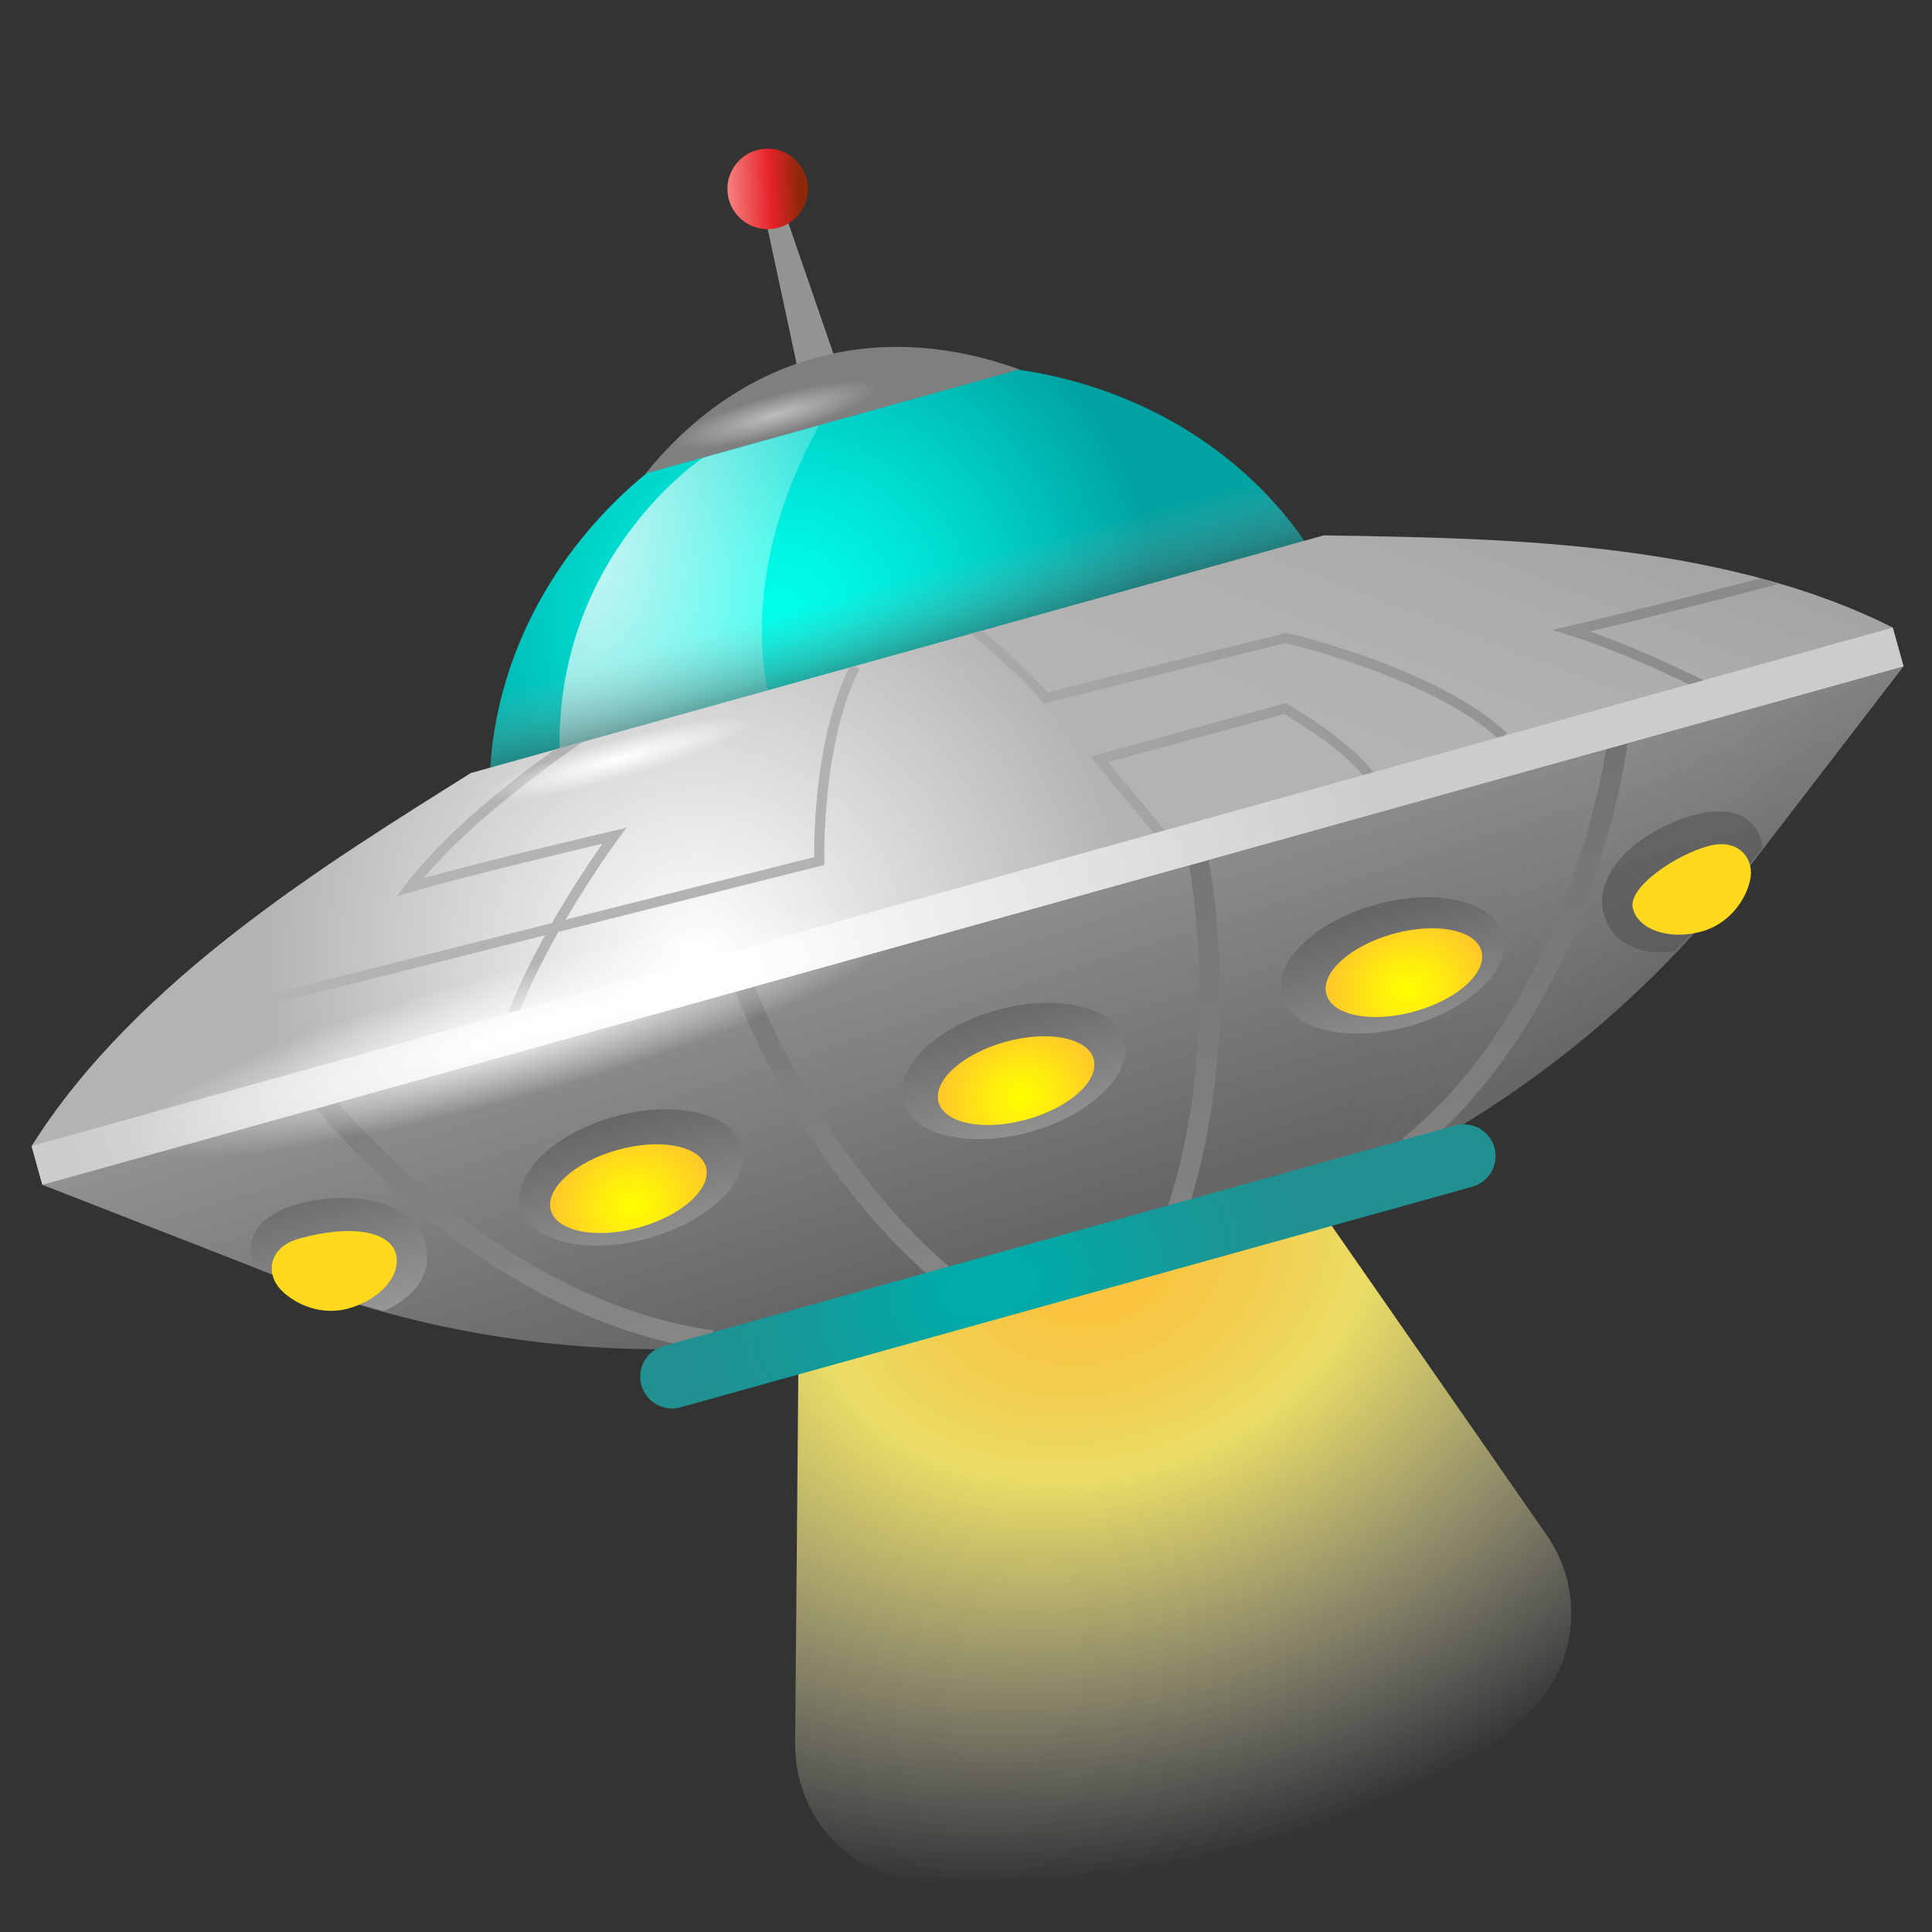<svg xmlns="http://www.w3.org/2000/svg"  viewBox="0 0 48 48" width="48px" height="48px"><rect x="0" y="0" width="48" height="48" fill="#333333" stroke="none"/><radialGradient id="0qh1ZhzygDQEpI_kCm9tPa" cx="21.753" cy="11.05" r="10" gradientTransform="matrix(1.06 -.295 .268 .963 -6.654 10.925)" gradientUnits="userSpaceOnUse"><stop offset="0" stop-color="#00ffec"/><stop offset=".157" stop-color="#00f5e4"/><stop offset=".426" stop-color="#00d9ce"/><stop offset=".773" stop-color="#00adaa"/><stop offset=".846" stop-color="#00a3a2"/></radialGradient><path fill="url(#0qh1ZhzygDQEpI_kCm9tPa)" d="M33.695,16.191c1.482,5.32-2.061,10.955-7.913,12.585c-5.852,1.63-11.798-1.361-13.28-6.681	s2.061-10.955,7.913-12.585S32.213,10.87,33.695,16.191z"/><radialGradient id="0qh1ZhzygDQEpI_kCm9tPb" cx="17.326" cy="8.13" r="9.014" gradientTransform="matrix(.999 .046 -.086 1.877 -2.075 -2.594)" gradientUnits="userSpaceOnUse"><stop offset="0" stop-color="#fff" stop-opacity=".8"/><stop offset=".902" stop-color="#fff" stop-opacity="0"/></radialGradient><path fill="url(#0qh1ZhzygDQEpI_kCm9tPb)" d="M13.901,18.591c1.927-0.537,5.18-1.443,5.18-1.443s-0.805-2.89,1.28-6.585	c-0.963,0.268-2.89,0.805-2.89,0.805S13.845,13.753,13.901,18.591z"/><radialGradient id="0qh1ZhzygDQEpI_kCm9tPc" cx="28.032" cy="37.203" r="20.082" gradientTransform="matrix(.963 -.271 .204 .725 -7.386 11.97)" gradientUnits="userSpaceOnUse"><stop offset="0" stop-color="#ffc23b"/><stop offset=".095" stop-color="#ffc942" stop-opacity=".972"/><stop offset=".231" stop-color="#ffdb55" stop-opacity=".932"/><stop offset=".348" stop-color="#fff06b" stop-opacity=".898"/><stop offset=".435" stop-color="#fff177" stop-opacity=".778"/><stop offset=".591" stop-color="#fff495" stop-opacity=".563"/><stop offset=".795" stop-color="#fff9c7" stop-opacity=".282"/><stop offset="1" stop-color="#fff" stop-opacity="0"/></radialGradient><path fill="url(#0qh1ZhzygDQEpI_kCm9tPc)" d="M38.079,42.462c-3.307,3.443-10.119,5.261-15.648,4.213c-1.583-0.3-2.69-1.747-2.676-3.359	l0.085-9.923l12.776-3.614l5.811,8.36C39.358,39.479,39.209,41.286,38.079,42.462z"/><linearGradient id="0qh1ZhzygDQEpI_kCm9tPd" x1="24.056" x2="24.056" y1="11.101" y2="14.827" gradientTransform="rotate(-15.571 35.429 21.022)" gradientUnits="userSpaceOnUse"><stop offset="0" stop-color="#ababab" stop-opacity="0"/><stop offset=".381" stop-color="#626262" stop-opacity=".353"/><stop offset=".861" stop-opacity=".8"/></linearGradient><path fill="url(#0qh1ZhzygDQEpI_kCm9tPd)" d="M12.785,16.284c-0.688,1.835-0.831,3.843-0.283,5.81c1.482,5.32,7.428,8.311,13.28,6.681	s9.395-7.265,7.913-12.585c-0.548-1.967-1.709-3.613-3.247-4.827L12.785,16.284z"/><linearGradient id="0qh1ZhzygDQEpI_kCm9tPe" x1="24.365" x2="23.744" y1="27.687" y2="12.045" gradientTransform="rotate(-15.571 35.429 21.022)" gradientUnits="userSpaceOnUse"><stop offset="0" stop-color="#666"/><stop offset="1" stop-color="#b3b3b3"/></linearGradient><path fill="url(#0qh1ZhzygDQEpI_kCm9tPe)" d="M1.053,29.437l46.239-12.882l-3.891,5.06c-3.41,4.434-8.166,7.642-13.554,9.143l-6.518,1.816	C17.941,34.075,12.211,33.788,7,31.756L1.053,29.437z"/><linearGradient id="0qh1ZhzygDQEpI_kCm9tPf" x1="34.766" x2="57.217" y1="23.944" y2="50.282" gradientTransform="rotate(-15.571 35.429 21.022)" gradientUnits="userSpaceOnUse"><stop offset=".007" stop-color="#ababab" stop-opacity="0"/><stop offset=".023" stop-color="#9e9e9e" stop-opacity=".014"/><stop offset=".074" stop-color="#797979" stop-opacity=".057"/><stop offset=".131" stop-color="#585858" stop-opacity=".105"/><stop offset=".194" stop-color="#3c3c3c" stop-opacity=".158"/><stop offset=".264" stop-color="#262626" stop-opacity=".218"/><stop offset=".346" stop-color="#151515" stop-opacity=".288"/><stop offset=".447" stop-color="#090909" stop-opacity=".373"/><stop offset=".586" stop-color="#020202" stop-opacity=".491"/><stop offset=".951" stop-opacity=".8"/></linearGradient><path fill="url(#0qh1ZhzygDQEpI_kCm9tPf)" d="M36.053,19.686l-4.048,5.263c-2.084,2.71-4.493,5.121-7.154,7.2l4.995-1.392	c5.388-1.501,10.144-4.709,13.554-9.143l3.891-5.06L36.053,19.686z"/><linearGradient id="0qh1ZhzygDQEpI_kCm9tPg" x1="14.202" x2="14.202" y1="28.835" y2="22.738" gradientTransform="matrix(.963 -.268 .295 1.06 -5.135 7.436)" gradientUnits="userSpaceOnUse"><stop offset=".101" stop-color="#b3b3b3"/><stop offset="1" stop-color="#666"/></linearGradient><path fill="url(#0qh1ZhzygDQEpI_kCm9tPg)" d="M18.43,28.488c0.232,0.834-0.808,1.853-2.323,2.275c-1.515,0.422-2.932,0.088-3.165-0.746	c-0.232-0.834,0.808-1.853,2.323-2.275C16.781,27.32,18.198,27.654,18.43,28.488z"/><linearGradient id="0qh1ZhzygDQEpI_kCm9tPh" x1="33.83" x2="33.83" y1="29.009" y2="22.912" gradientTransform="matrix(.963 -.268 .295 1.06 -5.135 7.436)" gradientUnits="userSpaceOnUse"><stop offset=".101" stop-color="#b3b3b3"/><stop offset="1" stop-color="#666"/></linearGradient><path fill="url(#0qh1ZhzygDQEpI_kCm9tPh)" d="M37.338,23.221c0.232,0.834-0.808,1.853-2.323,2.275c-1.515,0.422-2.932,0.088-3.165-0.746	c-0.232-0.834,0.808-1.853,2.323-2.275C35.689,22.053,37.106,22.387,37.338,23.221z"/><radialGradient id="0qh1ZhzygDQEpI_kCm9tPi" cx="14.056" cy="24.316" r="2.007" gradientTransform="matrix(.963 -.268 .234 .839 -3.502 13.295)" gradientUnits="userSpaceOnUse"><stop offset="0" stop-color="#ff0"/><stop offset=".344" stop-color="#fff00c"/><stop offset=".975" stop-color="#ffca28"/></radialGradient><path fill="url(#0qh1ZhzygDQEpI_kCm9tPi)" d="M17.539,28.996c0.148,0.532-0.594,1.204-1.658,1.5c-1.064,0.296-2.047,0.105-2.195-0.427	s0.594-1.204,1.658-1.5C16.408,28.273,17.391,28.464,17.539,28.996z"/><radialGradient id="0qh1ZhzygDQEpI_kCm9tPj" cx="34.056" cy="24.316" r="2.007" gradientTransform="matrix(.963 -.268 .234 .839 -3.502 13.295)" gradientUnits="userSpaceOnUse"><stop offset="0" stop-color="#ff0"/><stop offset=".344" stop-color="#fff00c"/><stop offset=".975" stop-color="#ffca28"/></radialGradient><path fill="url(#0qh1ZhzygDQEpI_kCm9tPj)" d="M36.806,23.629c0.148,0.532-0.594,1.204-1.658,1.5c-1.064,0.296-2.047,0.105-2.195-0.427	c-0.148-0.532,0.594-1.204,1.658-1.5C35.675,22.906,36.657,23.097,36.806,23.629z"/><linearGradient id="0qh1ZhzygDQEpI_kCm9tPk" x1="24.056" x2="24.056" y1="28.661" y2="22.564" gradientTransform="matrix(.963 -.268 .295 1.06 -5.135 7.436)" gradientUnits="userSpaceOnUse"><stop offset=".101" stop-color="#b3b3b3"/><stop offset="1" stop-color="#666"/></linearGradient><path fill="url(#0qh1ZhzygDQEpI_kCm9tPk)" d="M27.923,25.844c0.232,0.834-0.808,1.853-2.323,2.275c-1.515,0.422-2.932,0.088-3.165-0.746	c-0.232-0.834,0.808-1.853,2.323-2.275S27.69,25.01,27.923,25.844z"/><radialGradient id="0qh1ZhzygDQEpI_kCm9tPl" cx="24.056" cy="24.316" r="2.007" gradientTransform="matrix(.963 -.268 .234 .839 -3.502 13.295)" gradientUnits="userSpaceOnUse"><stop offset="0" stop-color="#ff0"/><stop offset=".344" stop-color="#fff00c"/><stop offset=".975" stop-color="#ffca28"/></radialGradient><path fill="url(#0qh1ZhzygDQEpI_kCm9tPl)" d="M27.172,26.312c0.148,0.532-0.594,1.204-1.658,1.5c-1.064,0.296-2.047,0.105-2.195-0.427	c-0.148-0.532,0.594-1.204,1.658-1.5C26.041,25.589,27.024,25.78,27.172,26.312z"/><linearGradient id="0qh1ZhzygDQEpI_kCm9tPm" x1="6.703" x2="6.703" y1="28.098" y2="21.387" gradientTransform="rotate(-15.571 35.429 21.022)" gradientUnits="userSpaceOnUse"><stop offset=".101" stop-color="#b3b3b3"/><stop offset="1" stop-color="#666"/></linearGradient><path fill="url(#0qh1ZhzygDQEpI_kCm9tPm)" d="M7.782,29.827c-1.32,0.232-1.769,0.902-1.456,1.665L7,31.756	c0.835,0.325,1.687,0.583,2.546,0.815c0.876-0.404,1.206-1.025,1.013-1.718C10.326,30.018,9.159,29.586,7.782,29.827z"/><linearGradient id="0qh1ZhzygDQEpI_kCm9tPn" x1="19.995" x2="19.995" y1="27.811" y2="21.1" gradientTransform="scale(-1 1) rotate(15.569 -4.758 -203.393)" gradientUnits="userSpaceOnUse"><stop offset=".101" stop-color="#595959"/><stop offset="1" stop-color="#666"/></linearGradient><path fill="url(#0qh1ZhzygDQEpI_kCm9tPn)" d="M41.69,20.381c1.25-0.484,1.98-0.142,2.108,0.673l-0.441,0.573	c-0.546,0.71-1.143,1.372-1.758,2.014c-0.958,0.107-1.562-0.254-1.755-0.947C39.611,21.86,40.386,20.886,41.69,20.381z"/><path fill="#ffd91d" d="M9.833,31.143c0.148,0.532-0.379,1.144-1.177,1.366c-0.635,0.177-1.288-0.067-1.675-0.461	c-0.37-0.377-0.342-1.053,0.456-1.276C8.768,30.402,9.685,30.611,9.833,31.143z"/><path fill="#ffd91d" d="M40.571,22.58c0.148,0.532,0.915,0.783,1.713,0.561c0.635-0.177,1.068-0.723,1.195-1.261	c0.122-0.514-0.252-1.078-1.05-0.856C41.631,21.246,40.422,22.048,40.571,22.58z"/><linearGradient id="0qh1ZhzygDQEpI_kCm9tPo" x1="24.374" x2="23.763" y1="8.133" y2="65.878" gradientTransform="rotate(-2.563 95.15 24.49)" gradientUnits="userSpaceOnUse"><stop offset="0" stop-color="#666"/><stop offset=".896" stop-color="#b3b3b3"/></linearGradient><path fill="url(#0qh1ZhzygDQEpI_kCm9tPo)" d="M23.298,31.888c-3.524-3.006-5.022-7.231-5.084-7.409l0.471-0.164	c0.015,0.042,1.52,4.276,4.937,7.193L23.298,31.888z M17.73,33.056c-5.513-0.777-9.524-5.891-9.563-5.941l-0.396,0.305	c0.167,0.218,4.17,5.325,9.89,6.132L17.73,33.056z M29.474,30.167c1.462-4.395,0.56-8.786,0.521-8.971L29.507,21.3	c0.009,0.044,0.91,4.446-0.506,8.709L29.474,30.167z M35.159,28.677c4.479-3.648,5.265-10.09,5.295-10.363l-0.496-0.056	c-0.008,0.064-0.797,6.514-5.114,10.03L35.159,28.677z"/><polygon fill="#949494" points="18.726,4.072 19.923,9.646 20.907,9.372 19.049,3.982"/><radialGradient id="0qh1ZhzygDQEpI_kCm9tPp" cx="17.322" cy="18.742" r="10.927" gradientTransform="rotate(-15.571 35.429 21.022)" gradientUnits="userSpaceOnUse"><stop offset="0" stop-color="#fff"/><stop offset="1" stop-color="#b3b3b3"/></radialGradient><path fill="url(#0qh1ZhzygDQEpI_kCm9tPp)" d="M32.89,13.301l-10.596,2.952l-10.596,2.952c-3.434,2.161-8.303,5.112-10.913,9.269	l0.268,0.963l23.12-6.441l23.12-6.441l-0.268-0.963C42.64,13.384,36.947,13.374,32.89,13.301z"/><path fill="#7f7f7f" d="M25.33,9.178c-1.686-0.608-3.418-0.747-5.086-0.283s-3.078,1.479-4.207,2.871L25.33,9.178z"/><radialGradient id="0qh1ZhzygDQEpI_kCm9tPq" cx="22.084" cy="27.778" r="7.81" gradientTransform="matrix(.963 -.268 .154 .553 -.93 22.529)" gradientUnits="userSpaceOnUse"><stop offset=".154" stop-color="#00aba9"/><stop offset=".656" stop-color="#179898"/><stop offset="1" stop-color="#219090"/></radialGradient><path fill="url(#0qh1ZhzygDQEpI_kCm9tPq)" d="M36.579,29.484l-19.671,5.48c-0.42,0.117-0.856-0.129-0.973-0.549h0	c-0.117-0.42,0.129-0.856,0.549-0.973l19.671-5.48c0.42-0.117,0.856,0.129,0.973,0.549v0C37.245,28.931,36.999,29.367,36.579,29.484	z"/><radialGradient id="0qh1ZhzygDQEpI_kCm9tPr" cx="29.424" cy="-16.738" r="3.479" gradientTransform="matrix(.726 -.202 .038 .137 -1.454 18.545)" gradientUnits="userSpaceOnUse"><stop offset="0" stop-color="#bdbdbd"/><stop offset=".999" stop-color="#bfbfbf" stop-opacity="0"/></radialGradient><path fill="url(#0qh1ZhzygDQEpI_kCm9tPr)" d="M22.138,9.49c0.088,0.315-1.097,0.921-2.646,1.352c-1.549,0.432-2.876,0.526-2.964,0.211	c-0.088-0.315,1.097-0.921,2.646-1.352C20.723,9.269,22.05,9.175,22.138,9.49z"/><linearGradient id="0qh1ZhzygDQEpI_kCm9tPs" x1="35.292" x2="62.774" y1="19.433" y2="-17.876" gradientTransform="rotate(-15.571 35.429 21.022)" gradientUnits="userSpaceOnUse"><stop offset=".007" stop-color="#ababab" stop-opacity="0"/><stop offset=".023" stop-color="#9e9e9e" stop-opacity=".014"/><stop offset=".074" stop-color="#797979" stop-opacity=".057"/><stop offset=".131" stop-color="#585858" stop-opacity=".105"/><stop offset=".194" stop-color="#3c3c3c" stop-opacity=".158"/><stop offset=".265" stop-color="#262626" stop-opacity=".218"/><stop offset=".347" stop-color="#151515" stop-opacity=".288"/><stop offset=".448" stop-color="#090909" stop-opacity=".373"/><stop offset=".587" stop-color="#020202" stop-opacity=".491"/><stop offset=".953" stop-opacity=".8"/></linearGradient><path fill="url(#0qh1ZhzygDQEpI_kCm9tPs)" d="M32.89,13.301l-7.766,2.164c3.379,0.353,6.115,1.361,10.012,3.716l0.197,0.706l11.959-3.332	l-0.268-0.963C42.64,13.384,36.947,13.374,32.89,13.301z"/><linearGradient id="0qh1ZhzygDQEpI_kCm9tPt" x1="19.02" x2="21.021" y1="1.349" y2="1.349" gradientTransform="rotate(-2.563 95.15 24.49)" gradientUnits="userSpaceOnUse"><stop offset="0" stop-color="#f68381"/><stop offset=".547" stop-color="#e62228"/><stop offset=".903" stop-color="#8e2809"/></linearGradient><circle cx="19.073" cy="4.693" r="1" fill="url(#0qh1ZhzygDQEpI_kCm9tPt)"/><linearGradient id="0qh1ZhzygDQEpI_kCm9tPu" x1="46.446" x2="22.288" y1="3.331" y2="2.913" gradientTransform="rotate(-14.129 92.658 25.06)" gradientUnits="userSpaceOnUse"><stop offset="0" stop-color="#8a8a8a"/><stop offset=".969" stop-color="#b3b3b3"/></linearGradient><path fill="url(#0qh1ZhzygDQEpI_kCm9tPu)" d="M31.908,17.74l-4.381,1.197l1.505,1.81l-0.192,0.159l-1.753-2.108l4.856-1.327l0.045,0.026	c0.069,0.04,1.707,0.986,2.218,1.815l-0.212,0.132C33.56,18.741,32.175,17.899,31.908,17.74z M25.941,17.481l5.988-1.507	c0.348,0.084,3.739,0.924,5.335,2.415l0.172-0.182c-1.726-1.612-5.327-2.448-5.48-2.484l-5.926,1.478	c-0.493-0.56-1.186-1.17-1.622-1.538l-0.292,0.081c0.422,0.351,1.247,1.063,1.775,1.677L25.941,17.481z M39.013,15.545l-0.454,0.104	l0.445,0.137c1.47,0.455,3.273,1.372,3.291,1.38l0.113-0.222c-0.016-0.009-1.515-0.771-2.905-1.257	c1.418-0.334,3.417-0.847,4.682-1.176c-0.153-0.045-0.302-0.099-0.456-0.14C42.321,14.736,40.298,15.251,39.013,15.545z M13.543,23.235c-0.392,0.709-0.771,1.484-1.024,2.231l0.237,0.079c0.272-0.802,0.693-1.645,1.118-2.393l6.61-1.664l-0.003-0.1	c-0.001-0.029-0.07-2.933,0.876-4.771l-0.13-0.067l-0.129,0.036c-0.846,1.72-0.875,4.176-0.87,4.709l-6.178,1.555	c0.67-1.138,1.3-1.996,1.311-2.011l0.204-0.274l-0.333,0.078c-0.032,0.008-3.016,0.704-4.707,1.173	c1.152-1.38,3.025-2.744,3.968-3.39l-0.72,0.2c-1.108,0.798-2.739,2.082-3.687,3.34L9.86,22.268l0.362-0.106	c1.286-0.378,3.842-0.988,4.744-1.199c-0.264,0.375-0.757,1.106-1.255,1.972l-7.189,1.81l-0.051,0.027	c-1.299,1.116-2.538,3.091-2.591,3.175l0.212,0.132c0.012-0.02,1.256-2.003,2.518-3.098L13.543,23.235z"/><radialGradient id="0qh1ZhzygDQEpI_kCm9tPv" cx="17.673" cy="19.465" r="16.974" gradientTransform="rotate(-15.571 35.429 21.022)" gradientUnits="userSpaceOnUse"><stop offset="0" stop-color="#fff"/><stop offset="1" stop-color="#ccc"/></radialGradient><polygon fill="url(#0qh1ZhzygDQEpI_kCm9tPv)" points="47.292,16.555 1.053,29.437 0.784,28.473 47.024,15.592"/><radialGradient id="0qh1ZhzygDQEpI_kCm9tPw" cx="18.196" cy="-3.241" r="9.933" gradientTransform="matrix(.973 -.271 .043 .155 -4.776 31.108)" gradientUnits="userSpaceOnUse"><stop offset="0" stop-color="#fff"/><stop offset=".999" stop-color="#fff" stop-opacity="0"/></radialGradient><path fill="url(#0qh1ZhzygDQEpI_kCm9tPw)" d="M23.814,22.583c0.284,1.018-4.295,3.183-10.226,4.836c-5.931,1.652-10.97,2.167-11.253,1.148	c-0.284-1.018,4.295-3.183,10.226-4.836S23.53,21.565,23.814,22.583z"/><radialGradient id="0qh1ZhzygDQEpI_kCm9tPx" cx="22.221" cy="-9.55" r="3.479" gradientTransform="matrix(.963 -.268 .038 .137 -5.666 26.116)" gradientUnits="userSpaceOnUse"><stop offset="0" stop-color="#fff"/><stop offset=".999" stop-color="#fff" stop-opacity="0"/></radialGradient><path fill="url(#0qh1ZhzygDQEpI_kCm9tPx)" d="M19.195,17.771c0.088,0.315-1.508,1.035-3.564,1.608c-2.056,0.573-3.794,0.782-3.882,0.466	s1.508-1.035,3.564-1.608S19.107,17.456,19.195,17.771z"/></svg>